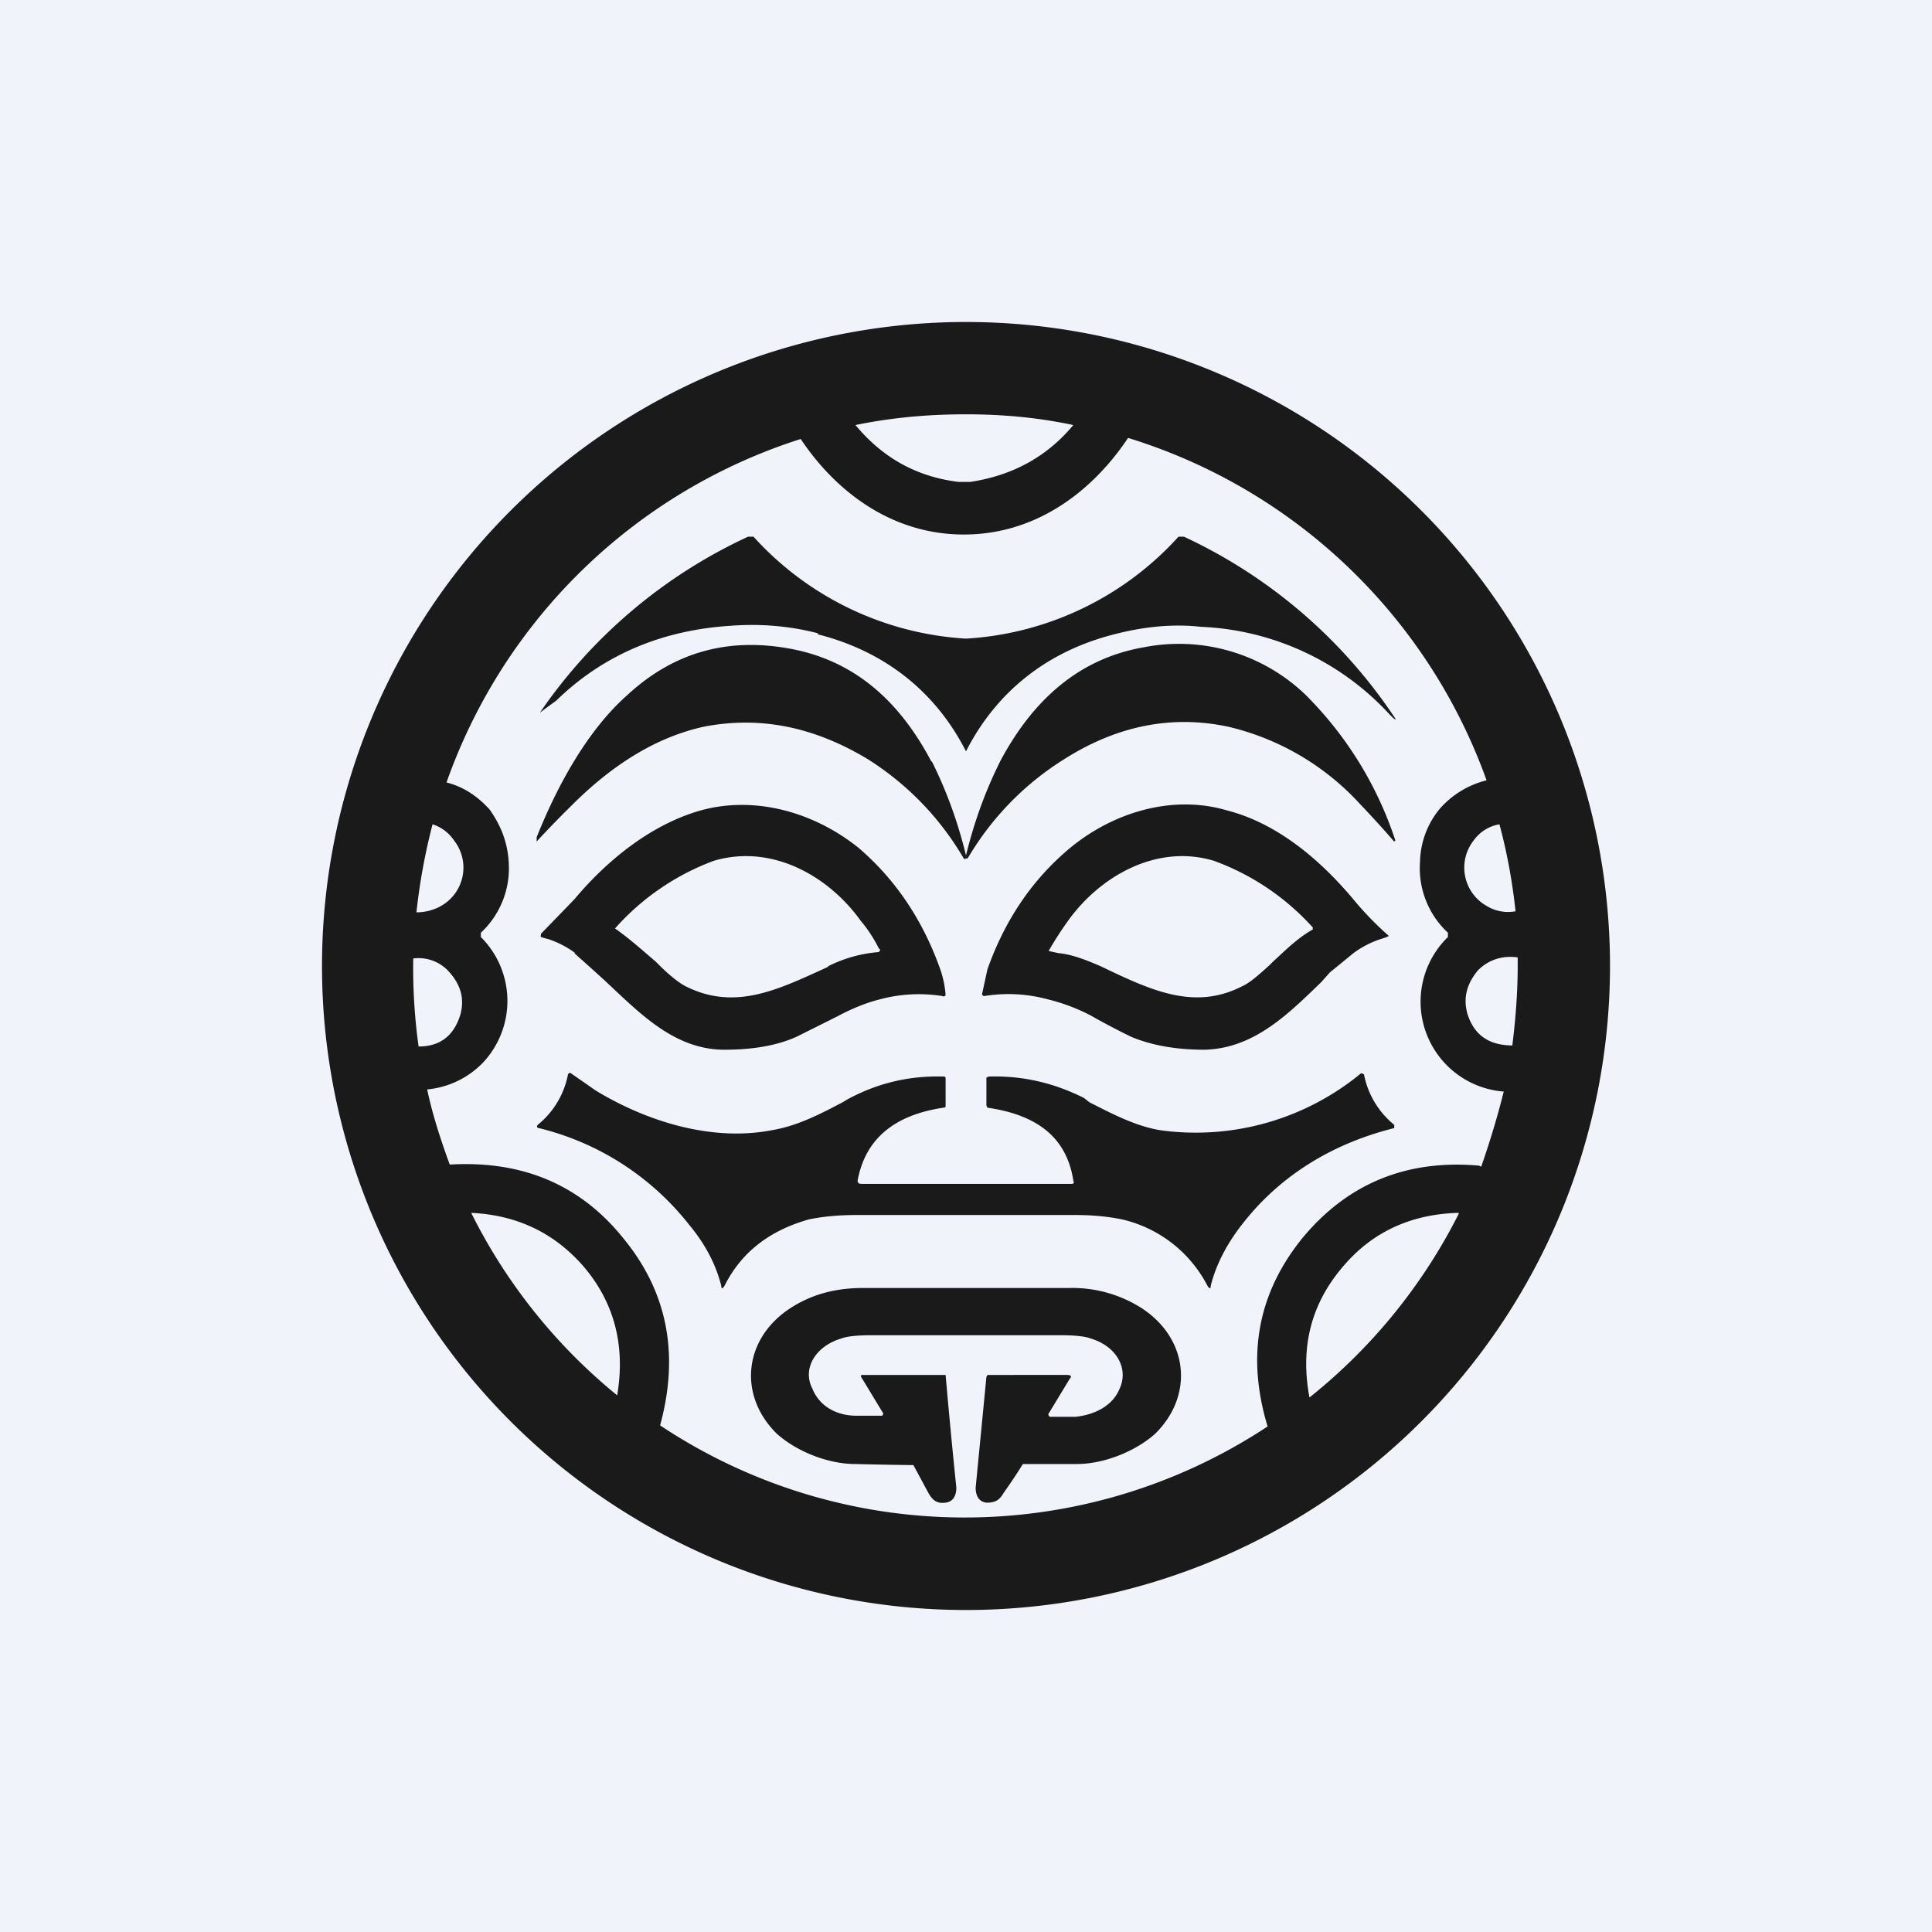 <!-- by TradingView --><svg width="18" height="18" viewBox="0 0 18 18" xmlns="http://www.w3.org/2000/svg"><path fill="#F0F3FA" d="M0 0h18v18H0z"/><path fill-rule="evenodd" d="M13.8 10.87c.08-.23.15-.46.21-.7a.84.84 0 0 1-.52-1.44v-.04a.82.82 0 0 1-.26-.66.8.8 0 0 1 .18-.49.85.85 0 0 1 .44-.27 5.16 5.16 0 0 0-3.34-3.19c-.32.48-.84.9-1.53.9-.68 0-1.2-.41-1.52-.89a5.16 5.16 0 0 0-3.3 3.2c.16.04.29.13.4.25.1.14.17.3.18.5a.82.82 0 0 1-.26.65v.04A.84.84 0 0 1 4.5 9.9a.83.83 0 0 1-.52.25c.05.24.13.48.21.7.68-.04 1.22.19 1.62.69.41.5.52 1.08.34 1.74a5.12 5.12 0 0 0 5.66.01c-.2-.66-.09-1.24.32-1.75.42-.51.97-.74 1.65-.68ZM5.75 13a5.16 5.16 0 0 1-1.36-1.7c.42.02.76.18 1.03.48.3.34.41.75.33 1.22Zm7.84-1.7c-.43.01-.79.17-1.06.48-.31.35-.42.76-.33 1.24a5.16 5.16 0 0 0 1.39-1.71ZM3.9 9.75c.2 0 .33-.1.39-.3.04-.15 0-.28-.11-.4a.38.38 0 0 0-.33-.12 5.33 5.33 0 0 0 .05.82ZM3.88 8.5c.08 0 .16-.02.23-.06a.41.41 0 0 0 .12-.61.38.38 0 0 0-.2-.15c-.07.27-.12.54-.15.82Zm10.26.5c0 .25-.02.5-.05.74-.22 0-.36-.1-.42-.3-.04-.15 0-.28.1-.4.1-.1.23-.14.37-.12V9Zm-.17-1.32c.07.26.12.53.15.81a.38.38 0 0 1-.27-.05.41.41 0 0 1-.12-.61.37.37 0 0 1 .24-.15ZM9 3.86c.34 0 .67.03 1 .1-.25.3-.57.47-.96.53h-.11c-.4-.05-.71-.23-.96-.53.34-.07.68-.1 1.03-.1ZM9 15A6 6 0 1 0 9 3a6 6 0 0 0 0 12ZM7.62 5.91c.63.16 1.1.54 1.38 1.09.28-.55.75-.93 1.38-1.09.27-.07.54-.1.81-.07a2.53 2.53 0 0 1 1.76.82c.06.06.07.06.02-.01A4.78 4.78 0 0 0 11.03 5h-.05A2.9 2.9 0 0 1 9 5.95 2.9 2.9 0 0 1 7.02 5h-.05a4.78 4.78 0 0 0-1.94 1.64 5.93 5.93 0 0 1 .15-.11c.44-.43.99-.66 1.63-.7.27-.02.54 0 .81.07Zm.36 5.41c-.2 0-.34.02-.44.04-.36.1-.63.3-.79.62-.02.03-.03.03-.03 0-.05-.2-.15-.39-.3-.57a2.55 2.55 0 0 0-1.4-.9c-.02 0-.02-.02-.01-.03a.8.8 0 0 0 .28-.46c0-.02.02-.03.03-.02l.23.16c.46.28 1.07.48 1.64.37.24-.04.45-.15.66-.26l.05-.03c.28-.15.57-.22.9-.21l.01.01v.26c0 .01 0 .02-.02.02-.47.07-.73.3-.8.68 0 .02.01.03.04.03h1.94c.03 0 .04 0 .03-.03-.06-.39-.32-.61-.8-.68l-.01-.02v-.26l.02-.01c.32-.01.61.06.89.2l.05.04c.2.1.42.22.66.26a2.42 2.42 0 0 0 1.87-.53s.03 0 .03.02a.8.8 0 0 0 .28.46v.03c-.6.15-1.08.46-1.42.9-.14.18-.24.37-.29.57 0 .03-.01.03-.03 0a1.2 1.2 0 0 0-.8-.62c-.1-.02-.24-.04-.43-.04H7.98Zm-.14 1.15c.05-.02.15-.03.28-.03h1.76c.13 0 .23.01.28.03.24.07.36.28.27.47-.06.15-.22.24-.41.26h-.24s-.02-.02-.01-.03l.2-.33c.02-.02 0-.03-.03-.03H9.2l-.01.02-.1 1.03c0 .06.02.13.1.14.08 0 .12-.02.16-.09a5.18 5.18 0 0 0 .18-.27h.5c.26 0 .55-.12.73-.28.36-.35.32-.88-.12-1.17a1.2 1.2 0 0 0-.68-.19H8.04c-.26 0-.48.06-.68.19-.44.29-.48.82-.12 1.17.18.16.47.28.73.28a39.8 39.8 0 0 0 .54.01l.14.26c.04.07.08.1.16.09.08-.01.1-.08.1-.14a66.98 66.98 0 0 1-.1-1.05h-.75c-.04 0-.05 0-.03.03l.2.33-.01.02h-.24c-.2 0-.35-.1-.41-.25-.1-.19.03-.4.27-.47ZM9 7.97c.08-.33.19-.62.32-.88.32-.6.76-.96 1.34-1.06a1.7 1.7 0 0 1 1.5.44A3.42 3.42 0 0 1 13 7.83s-.01.02-.02 0a9.9 9.9 0 0 0-.31-.34 2.41 2.41 0 0 0-1.23-.72c-.52-.11-1.03-.01-1.52.3a2.7 2.7 0 0 0-.9.92C9 8.01 9 8 9 7.97Zm-.32-.88c.13.26.24.55.32.88C9 8 9 8.01 8.98 8a2.7 2.7 0 0 0-.9-.93c-.5-.3-1-.4-1.52-.3-.46.1-.87.37-1.23.73a9.76 9.76 0 0 0-.33.34v-.04c.2-.5.48-1 .84-1.32.43-.4.93-.54 1.5-.44.58.1 1.02.45 1.34 1.06Zm4.18 1.66a.9.9 0 0 0-.25.13l-.22.18-.08.09c-.31.3-.63.62-1.09.63-.26 0-.49-.04-.68-.12a6.54 6.54 0 0 1-.38-.2 1.78 1.78 0 0 0-.4-.15 1.4 1.4 0 0 0-.59-.03.02.02 0 0 1-.02-.02l.05-.23c.16-.45.41-.83.77-1.13.4-.33.95-.5 1.46-.35.47.12.87.46 1.18.83a2.96 2.96 0 0 0 .33.34l-.02.01a.95.95 0 0 1-.06.02Zm-3 .13c.12.01.25.06.39.12.46.22.87.42 1.32.19.07-.03.15-.1.26-.2l.03-.03c.13-.12.23-.22.37-.3a.01.01 0 0 0 0-.01.01.01 0 0 0 0-.01 2.3 2.3 0 0 0-.92-.62c-.53-.16-1.06.14-1.36.56a3.15 3.15 0 0 0-.18.28l.09.02Zm-4.5 0a.9.9 0 0 0-.25-.13.95.95 0 0 1-.07-.02.02.02 0 0 1 0-.02V8.7l.31-.32c.31-.37.72-.7 1.18-.83.51-.14 1.06.02 1.47.35.35.3.6.68.76 1.13a.95.95 0 0 1 .05.24.02.02 0 0 1-.03.01 1.4 1.4 0 0 0-.58.03c-.12.03-.25.08-.4.16l-.38.19c-.18.08-.4.12-.67.12-.46 0-.78-.33-1.1-.63a20.38 20.38 0 0 0-.3-.27ZM7.72 9a1.27 1.27 0 0 1 .47-.13.01.01 0 0 0 0-.01.01.01 0 0 0 0-.02c-.05-.1-.11-.19-.17-.26-.3-.42-.83-.72-1.37-.56a2.3 2.3 0 0 0-.92.63c.14.1.24.19.38.31l.03.03c.1.1.19.17.25.2.46.23.86.03 1.32-.18Z" fill="#1A1A1A"/></svg>